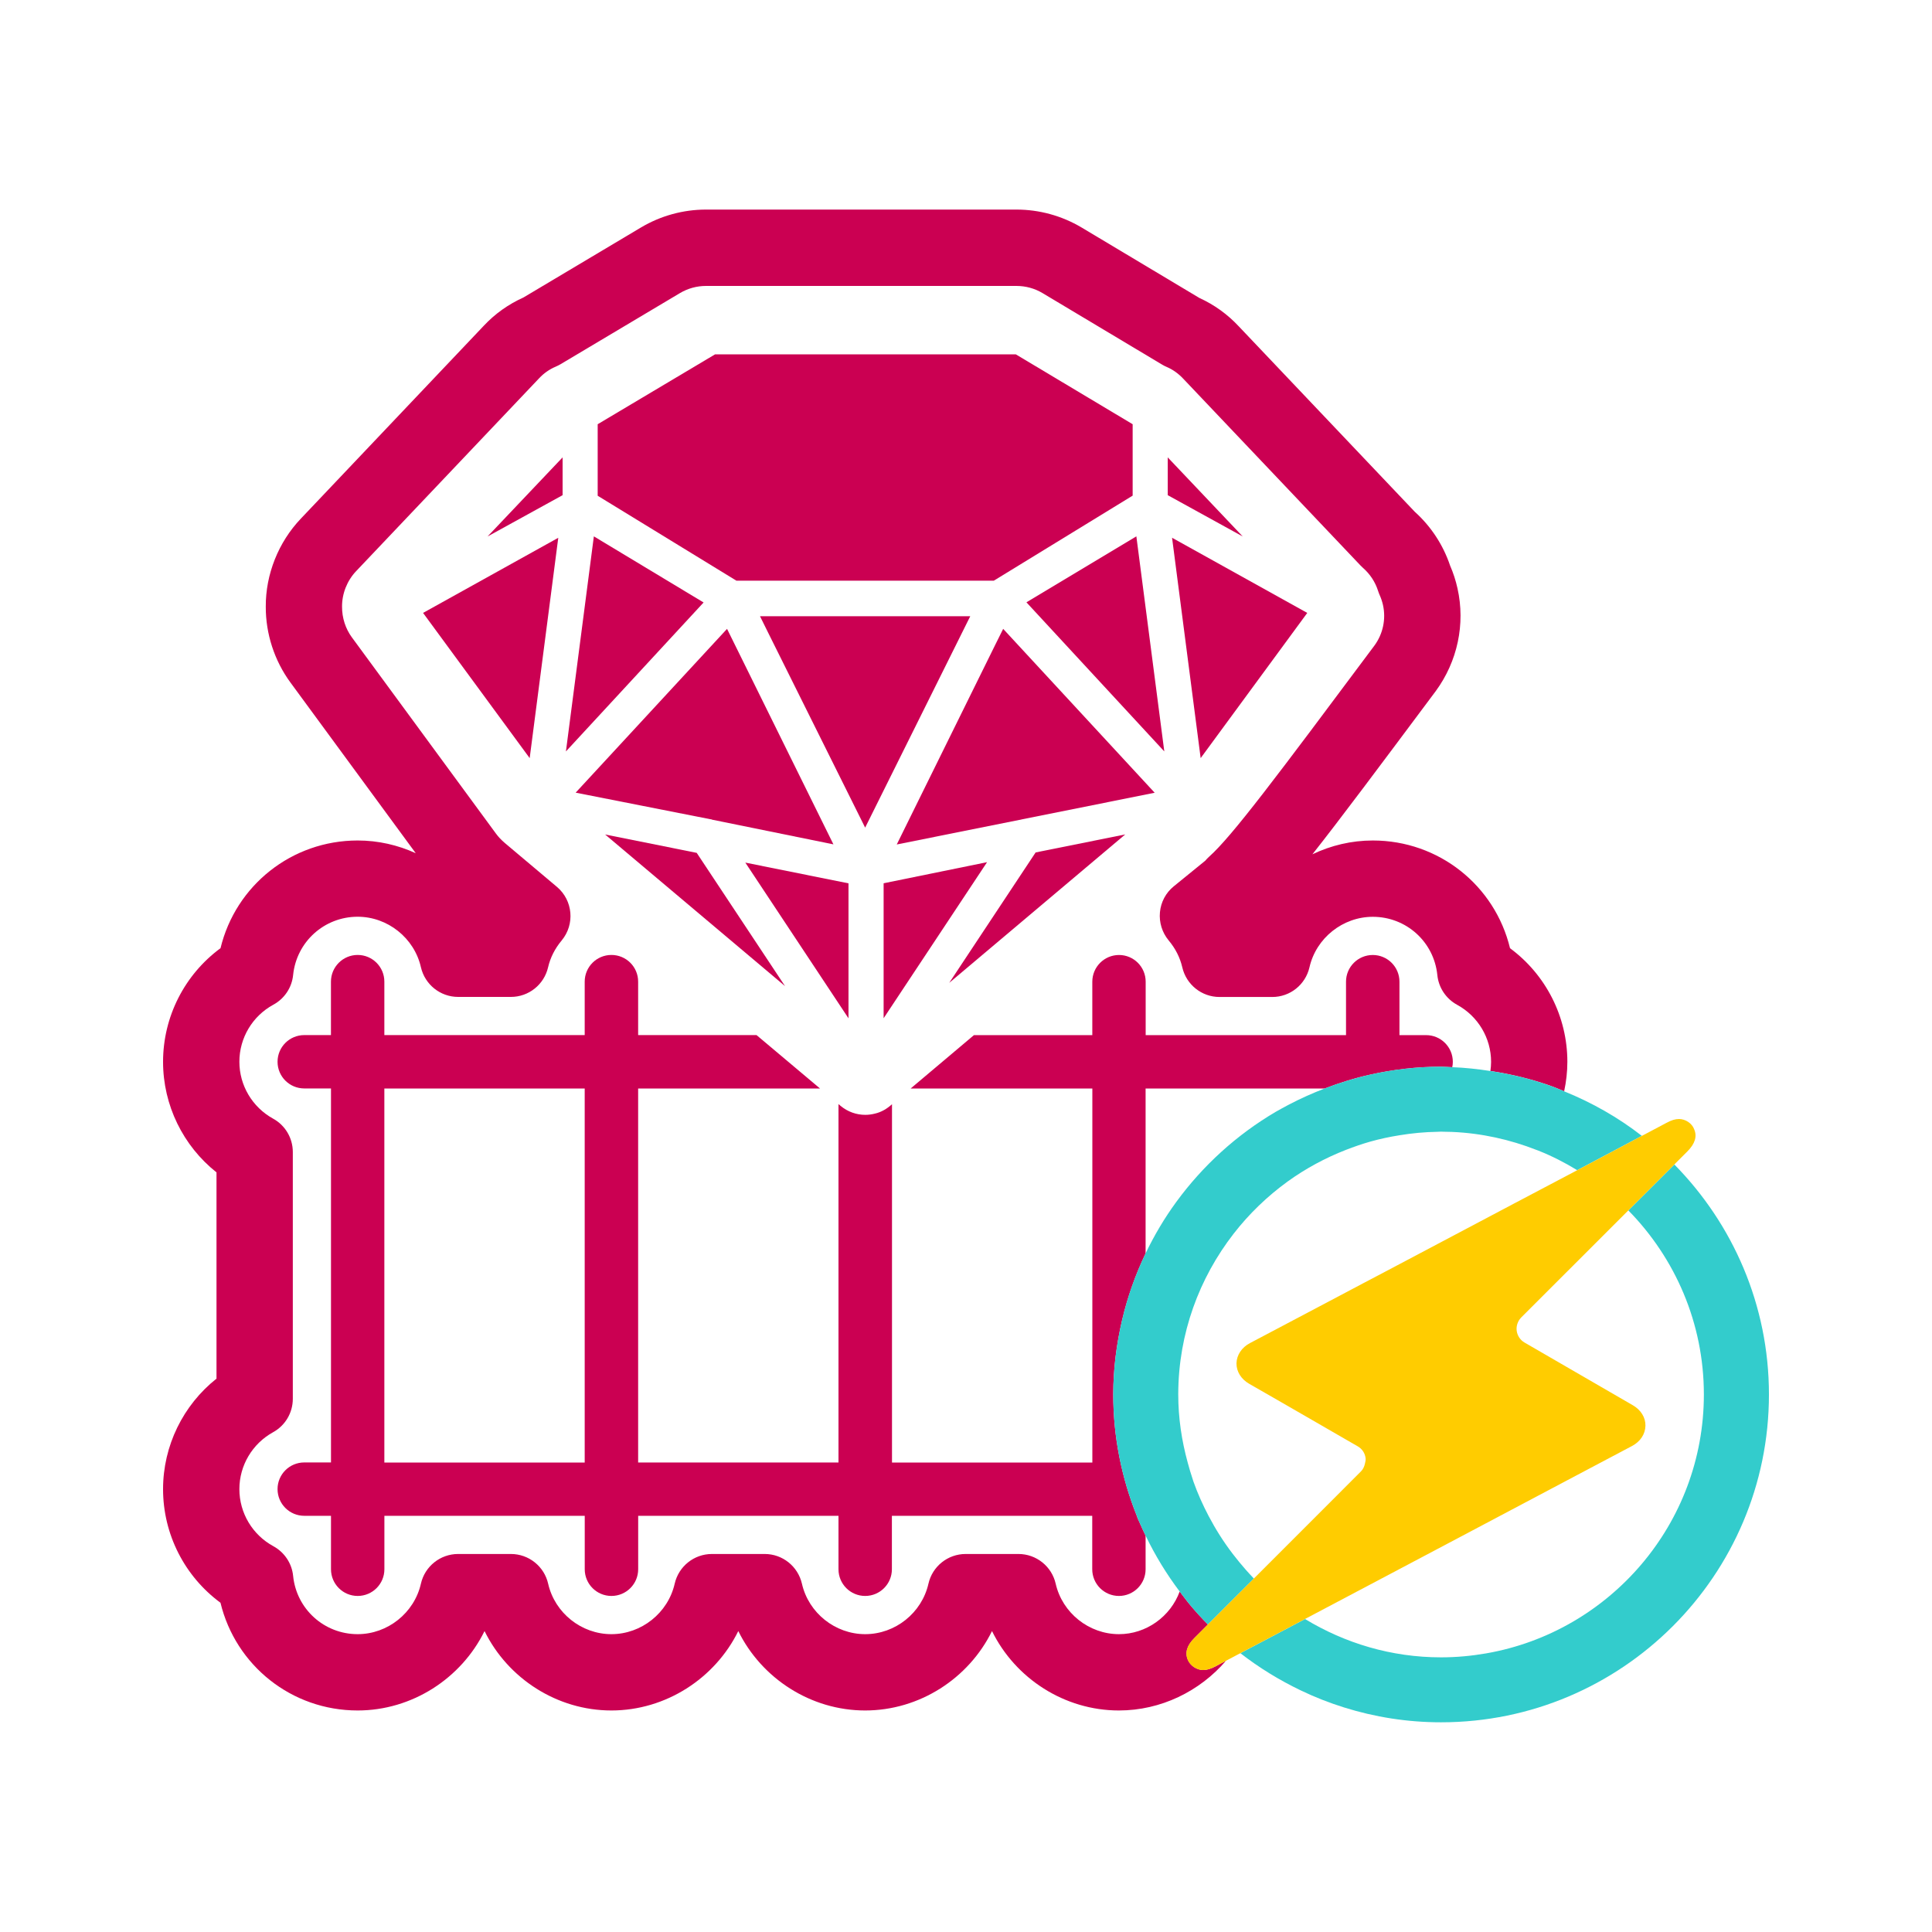 <svg version="1.1" id="Layer_1" xmlns="http://www.w3.org/2000/svg" xmlns:xlink="http://www.w3.org/1999/xlink" x="0px" y="0px"
	 width="50px" height="50px" viewBox="0 0 50 50" enable-background="new 0 0 50 50" xml:space="preserve">
<g>
	<polygon fill="#C71B24" points="7.272,36.802 7.281,36.788 7.272,36.795 	"/>
</g>
<g>
	<polygon fill="#C71B24" points="7.272,36.795 7.27,36.797 7.272,36.802 	"/>
</g>
<polygon fill="#CB0052" points="29.121,21.595 26.802,22.061 24.566,25.436 "/>
<polygon fill="#CB0052" points="15.66,21.596 20.316,25.52 18.031,22.072 "/>
<polygon fill="#CB0052" points="22.868,26.352 25.545,22.313 22.868,22.859 "/>
<polygon fill="#CB0052" points="21.959,26.354 21.959,22.861 19.289,22.324 "/>
<path fill="#CB0052" d="M18.429,21.213l3.14,0.639l-2.753-5.577l-3.918,4.239l3.484,0.687
	C18.401,21.201,18.417,21.205,18.429,21.213z"/>
<polygon fill="#CB0052" points="23.208,21.855 29.883,20.516 25.962,16.275 25.764,16.673 "/>
<polygon fill="#CB0052" points="15.369,13.881 14.646,19.447 18.209,15.592 "/>
<polygon fill="#CB0052" points="26.564,15.588 30.132,19.447 29.409,13.881 "/>
<polygon fill="#CB0052" points="19.669,15.948 19.875,16.365 22.39,21.419 25.11,15.948 "/>
<polygon fill="#CB0052" points="13.708,19.62 14.448,13.918 10.949,15.862 "/>
<polygon fill="#CB0052" points="31.073,19.62 33.832,15.862 30.333,13.917 "/>
<polygon fill="#CB0052" points="14.56,12.815 14.56,11.837 12.618,13.884 "/>
<polygon fill="#CB0052" points="30.221,11.837 30.221,12.815 32.162,13.884 "/>
<polygon fill="#CB0052" points="25.72,15.028 29.313,12.827 29.313,10.979 26.29,9.171 18.505,9.171 15.468,10.979 15.468,12.83 
	19.058,15.028 "/>
<path fill="#CB0052" d="M29.445,39.301c-0.012-0.031-0.021-0.065-0.035-0.098c-0.382-0.963-0.599-2.014-0.599-3.114
	c0-0.663,0.085-1.305,0.229-1.926c0.141-0.602,0.347-1.178,0.608-1.724v-4.269h4.635c0.382-0.147,0.775-0.27,1.183-0.36
	c0.589-0.131,1.2-0.204,1.829-0.204c0.098,0,0.19,0.011,0.286,0.013c0.001,0,0.002,0,0.003,0c0.01-0.045,0.015-0.091,0.015-0.139
	c0-0.383-0.31-0.691-0.691-0.691h-0.69v-1.383c0-0.382-0.31-0.691-0.691-0.691c-0.383,0-0.692,0.31-0.692,0.691v1.383h-5.185v-1.383
	c0-0.382-0.309-0.691-0.69-0.691s-0.691,0.31-0.691,0.691v1.383h-3.063l-1.639,1.382h4.703v9.679h-5.185v-9.273
	c-0.125,0.115-0.274,0.205-0.442,0.243c-0.082,0.021-0.166,0.032-0.25,0.032c-0.227,0-0.453-0.078-0.637-0.231L21.7,28.574v9.275
	h-5.185v-9.679h4.707l-1.643-1.382h-3.064v-1.383c0-0.382-0.309-0.691-0.692-0.691c-0.382,0-0.691,0.31-0.691,0.691v1.383H9.947
	v-1.383c0-0.382-0.309-0.691-0.691-0.691c-0.381,0-0.691,0.31-0.691,0.691v1.383H7.875c-0.383,0-0.692,0.309-0.692,0.691
	c0,0.381,0.309,0.69,0.692,0.69h0.691v9.679H7.875c-0.383,0-0.692,0.309-0.692,0.69s0.309,0.691,0.692,0.691h0.691v1.383
	c0,0.382,0.31,0.691,0.691,0.691c0.382,0,0.691-0.31,0.691-0.691v-1.383h5.185v1.383c0,0.382,0.309,0.691,0.691,0.691
	c0.383,0,0.692-0.31,0.692-0.691v-1.383H21.7v1.383c0,0.382,0.309,0.691,0.691,0.691s0.691-0.31,0.691-0.691v-1.383h5.185v1.383
	c0,0.382,0.31,0.691,0.691,0.691s0.69-0.31,0.69-0.691V39.74c-0.058-0.119-0.115-0.239-0.167-0.362
	C29.47,39.352,29.456,39.327,29.445,39.301z M15.132,37.85H9.947v-9.679h5.185V37.85z"/>
<g>
	<path fill="#CB0052" d="M31.461,43.124c-0.127,0.065-0.224,0.096-0.322,0.096c-0.165,0-0.336-0.114-0.397-0.265
		c-0.079-0.188-0.021-0.375,0.175-0.568l0.345-0.345c-0.157-0.157-0.305-0.32-0.449-0.491c-0.094-0.111-0.18-0.229-0.269-0.345
		c-0.004-0.006-0.008-0.013-0.013-0.019c-0.239,0.65-0.867,1.105-1.572,1.105c-0.777,0-1.465-0.549-1.638-1.306
		c-0.102-0.449-0.502-0.769-0.963-0.769h-1.367c-0.461,0-0.861,0.319-0.963,0.769c-0.172,0.757-0.859,1.306-1.637,1.306
		c-0.776,0-1.465-0.549-1.637-1.306c-0.103-0.449-0.502-0.769-0.963-0.769h-1.367c-0.461,0-0.86,0.319-0.963,0.768
		c-0.172,0.758-0.861,1.307-1.638,1.307s-1.465-0.549-1.637-1.306c-0.102-0.449-0.502-0.769-0.963-0.769h-1.367
		c-0.461,0-0.861,0.319-0.963,0.769c-0.172,0.757-0.861,1.306-1.637,1.306c-0.865,0-1.583-0.648-1.67-1.508
		c-0.032-0.324-0.224-0.611-0.511-0.768c-0.543-0.296-0.88-0.861-0.88-1.478c0-0.61,0.334-1.175,0.872-1.472
		c0.315-0.173,0.511-0.504,0.511-0.865v-6.387c0-0.359-0.195-0.691-0.511-0.864c-0.538-0.297-0.872-0.861-0.872-1.472
		c0-0.615,0.337-1.182,0.88-1.477c0.287-0.156,0.479-0.443,0.511-0.768c0.088-0.859,0.806-1.508,1.67-1.508
		c0.776,0,1.465,0.549,1.637,1.306c0.103,0.449,0.502,0.769,0.963,0.769h1.367c0.46,0,0.859-0.319,0.962-0.769
		c0.058-0.249,0.175-0.481,0.351-0.692c0.347-0.418,0.292-1.037-0.123-1.387l-1.349-1.136c-0.096-0.083-0.165-0.156-0.229-0.243
		l-3.729-5.079C8.941,16.269,8.851,15.99,8.852,15.7c-0.002-0.338,0.131-0.672,0.363-0.917l4.739-4.995
		c0.121-0.129,0.266-0.231,0.432-0.301c0.04-0.018,0.08-0.037,0.119-0.06l3.091-1.841C17.801,7.464,18.033,7.4,18.271,7.4h8.034
		c0.237,0,0.47,0.063,0.672,0.183l3.1,1.854c0.038,0.023,0.076,0.042,0.116,0.059c0.161,0.069,0.304,0.171,0.432,0.308l4.585,4.831
		c0.021,0.023,0.043,0.044,0.066,0.064c0.181,0.159,0.314,0.361,0.387,0.589c0.012,0.039,0.027,0.077,0.043,0.114
		c0.037,0.08,0.064,0.165,0.085,0.254c0.082,0.366,0,0.752-0.223,1.054c-2.528,3.387-3.682,4.933-4.278,5.463
		c-0.035,0.032-0.068,0.066-0.098,0.102c-0.169,0.136-0.451,0.365-0.815,0.663c-0.205,0.166-0.334,0.408-0.358,0.67
		c-0.025,0.263,0.056,0.524,0.224,0.728c0.178,0.212,0.296,0.447,0.354,0.697c0.103,0.449,0.502,0.769,0.963,0.769h1.367
		c0.461,0,0.859-0.319,0.962-0.769c0.173-0.757,0.862-1.306,1.639-1.306c0.865,0,1.583,0.647,1.67,1.508
		c0.033,0.325,0.224,0.612,0.511,0.769c0.542,0.295,0.88,0.861,0.88,1.477c0,0.08-0.007,0.158-0.018,0.236
		c0.559,0.084,1.102,0.218,1.621,0.407c0.098,0.036,0.191,0.079,0.288,0.118c0.053-0.248,0.083-0.502,0.083-0.762
		c0-1.17-0.559-2.257-1.484-2.94c-0.391-1.62-1.838-2.788-3.551-2.788c-0.553,0-1.083,0.128-1.563,0.357
		c0.711-0.9,1.7-2.225,3.191-4.222c0.564-0.768,0.77-1.737,0.564-2.658c-0.045-0.203-0.109-0.402-0.192-0.592
		c-0.18-0.535-0.494-1.014-0.914-1.392l-4.551-4.795c-0.292-0.314-0.636-0.562-1.022-0.738l-3.053-1.826
		c-0.51-0.302-1.091-0.462-1.682-0.462h-8.034c-0.592,0-1.174,0.16-1.685,0.464l-3.04,1.811c-0.392,0.176-0.74,0.425-1.029,0.734
		l-4.733,4.99c-0.581,0.61-0.912,1.444-0.907,2.278c-0.003,0.701,0.224,1.398,0.638,1.962l3.243,4.418
		c-0.463-0.211-0.973-0.329-1.502-0.329c-1.712,0-3.159,1.168-3.55,2.787C4.778,25.223,4.22,26.311,4.22,27.48
		c0,1.123,0.518,2.174,1.383,2.861v5.338c-0.865,0.687-1.383,1.738-1.383,2.86c0,1.17,0.559,2.257,1.486,2.94
		c0.392,1.621,1.838,2.788,3.55,2.788c1.406,0,2.679-0.827,3.284-2.055c0.604,1.228,1.877,2.055,3.283,2.055
		c1.405,0,2.68-0.828,3.284-2.055c0.604,1.227,1.877,2.055,3.283,2.055c1.406,0,2.679-0.827,3.283-2.055
		c0.604,1.228,1.877,2.055,3.284,2.055c1.086,0,2.093-0.496,2.772-1.287l-0.229,0.122L31.461,43.124z"/>
	<g>
		<path fill="#33CCCC" d="M43.333,30.138L42.74,30.73l-0.598,0.596c1.206,1.229,1.954,2.91,1.954,4.763
			c0,3.352-2.438,6.144-5.633,6.7c-0.38,0.066-0.77,0.103-1.169,0.103c-1.289,0-2.49-0.367-3.52-0.992l-0.854,0.452l-0.46,0.243
			l-0.279,0.146l-0.08,0.044c0.481,0.373,1.004,0.695,1.559,0.961c0.361,0.174,0.737,0.322,1.125,0.443
			c0.793,0.249,1.636,0.384,2.51,0.384c4.678,0,8.485-3.804,8.485-8.484C45.78,33.771,44.843,31.672,43.333,30.138z"/>
		<path fill="#33CCCC" d="M32.239,40.623c-0.116-0.131-0.226-0.267-0.332-0.404c-0.002-0.003-0.004-0.005-0.006-0.008
			c-0.235-0.307-0.442-0.635-0.623-0.979c-0.15-0.286-0.283-0.581-0.392-0.889c-0.007-0.019-0.011-0.038-0.018-0.057
			c-0.049-0.144-0.091-0.29-0.131-0.437c-0.154-0.563-0.244-1.149-0.244-1.761c0-0.007,0-0.013,0-0.022
			c0.007-1.558,0.543-2.99,1.432-4.136c0.4-0.516,0.873-0.971,1.401-1.354c0.462-0.333,0.968-0.607,1.506-0.817
			c0.206-0.08,0.415-0.153,0.63-0.214c0.245-0.069,0.497-0.123,0.754-0.164c0.321-0.053,0.65-0.085,0.985-0.09
			c0.032,0,0.062-0.004,0.093-0.004c0.021,0,0.042,0.001,0.063,0.002c0.074,0.001,0.148,0.002,0.222,0.005
			c0.769,0.033,1.5,0.198,2.182,0.465c0.015,0.006,0.03,0.01,0.044,0.016c0.354,0.14,0.691,0.312,1.013,0.509l0.856-0.454
			l0.817-0.434c-0.61-0.475-1.288-0.86-2.014-1.154c-0.097-0.039-0.19-0.082-0.288-0.118c-0.52-0.189-1.063-0.323-1.621-0.407
			c-0.321-0.049-0.646-0.086-0.978-0.098c-0.002,0-0.004,0-0.007,0c-0.001,0-0.002,0-0.003,0c-0.096-0.002-0.188-0.013-0.286-0.013
			c-0.629,0-1.24,0.073-1.829,0.204c-0.407,0.091-0.801,0.213-1.183,0.36c-0.32,0.123-0.632,0.263-0.933,0.421
			c-0.112,0.061-0.225,0.119-0.334,0.183c-1.012,0.595-1.886,1.392-2.574,2.333c-0.305,0.417-0.569,0.863-0.794,1.332
			c-0.262,0.546-0.468,1.122-0.608,1.724c-0.144,0.621-0.229,1.263-0.229,1.926c0,1.101,0.217,2.151,0.599,3.114
			c0.014,0.032,0.023,0.066,0.035,0.098c0.011,0.026,0.024,0.051,0.036,0.077c0.052,0.123,0.109,0.243,0.167,0.362
			c0.247,0.513,0.542,0.997,0.882,1.447c0.005,0.006,0.009,0.013,0.013,0.019c0.089,0.116,0.175,0.233,0.269,0.345
			c0.145,0.171,0.292,0.334,0.449,0.491l0.591-0.591l0.599-0.598C32.377,40.778,32.308,40.699,32.239,40.623z"/>
	</g>
	<path fill="#FFCC00" d="M43.454,28.96c-0.102,0-0.195,0.03-0.323,0.098l-0.64,0.339l-0.817,0.434l-0.856,0.454l-1.397,0.737
		l-0.241,0.127l-1.684,0.891l-0.291,0.154l-0.987,0.522l-0.593,0.313l-0.354,0.186l-0.438,0.232l-1.919,1.014l-0.563,0.297
		c-0.215,0.112-0.345,0.309-0.351,0.523c-0.002,0.217,0.12,0.412,0.333,0.534l0.117,0.067l0.735,0.422l1.108,0.639l0.538,0.311
		l0.306,0.176c0.111,0.063,0.188,0.174,0.204,0.304c0.007,0.047-0.005,0.094-0.015,0.139c-0.016,0.077-0.048,0.149-0.102,0.204
		l-1.154,1.155l-1,1l-0.622,0.622l-0.599,0.598l-0.591,0.591l-0.345,0.345c-0.196,0.193-0.254,0.381-0.175,0.568
		c0.062,0.15,0.232,0.265,0.397,0.265c0.099,0,0.195-0.03,0.322-0.096l0.04-0.021l0.229-0.122l0.371-0.196l0.08-0.044l0.279-0.146
		l0.46-0.243l0.854-0.452l0.447-0.236l0.908-0.48l1.086-0.574l2.044-1.081l2.287-1.211l1.694-0.896
		c0.215-0.114,0.343-0.305,0.348-0.525c0.005-0.211-0.117-0.41-0.328-0.531l-2.803-1.623c-0.108-0.063-0.184-0.176-0.201-0.303
		c-0.016-0.124,0.027-0.252,0.116-0.344l2.769-2.768l0.598-0.596l0.593-0.593l0.343-0.343c0.197-0.199,0.254-0.387,0.174-0.572
		C43.79,29.072,43.619,28.96,43.454,28.96z"/>
</g>
</svg>
